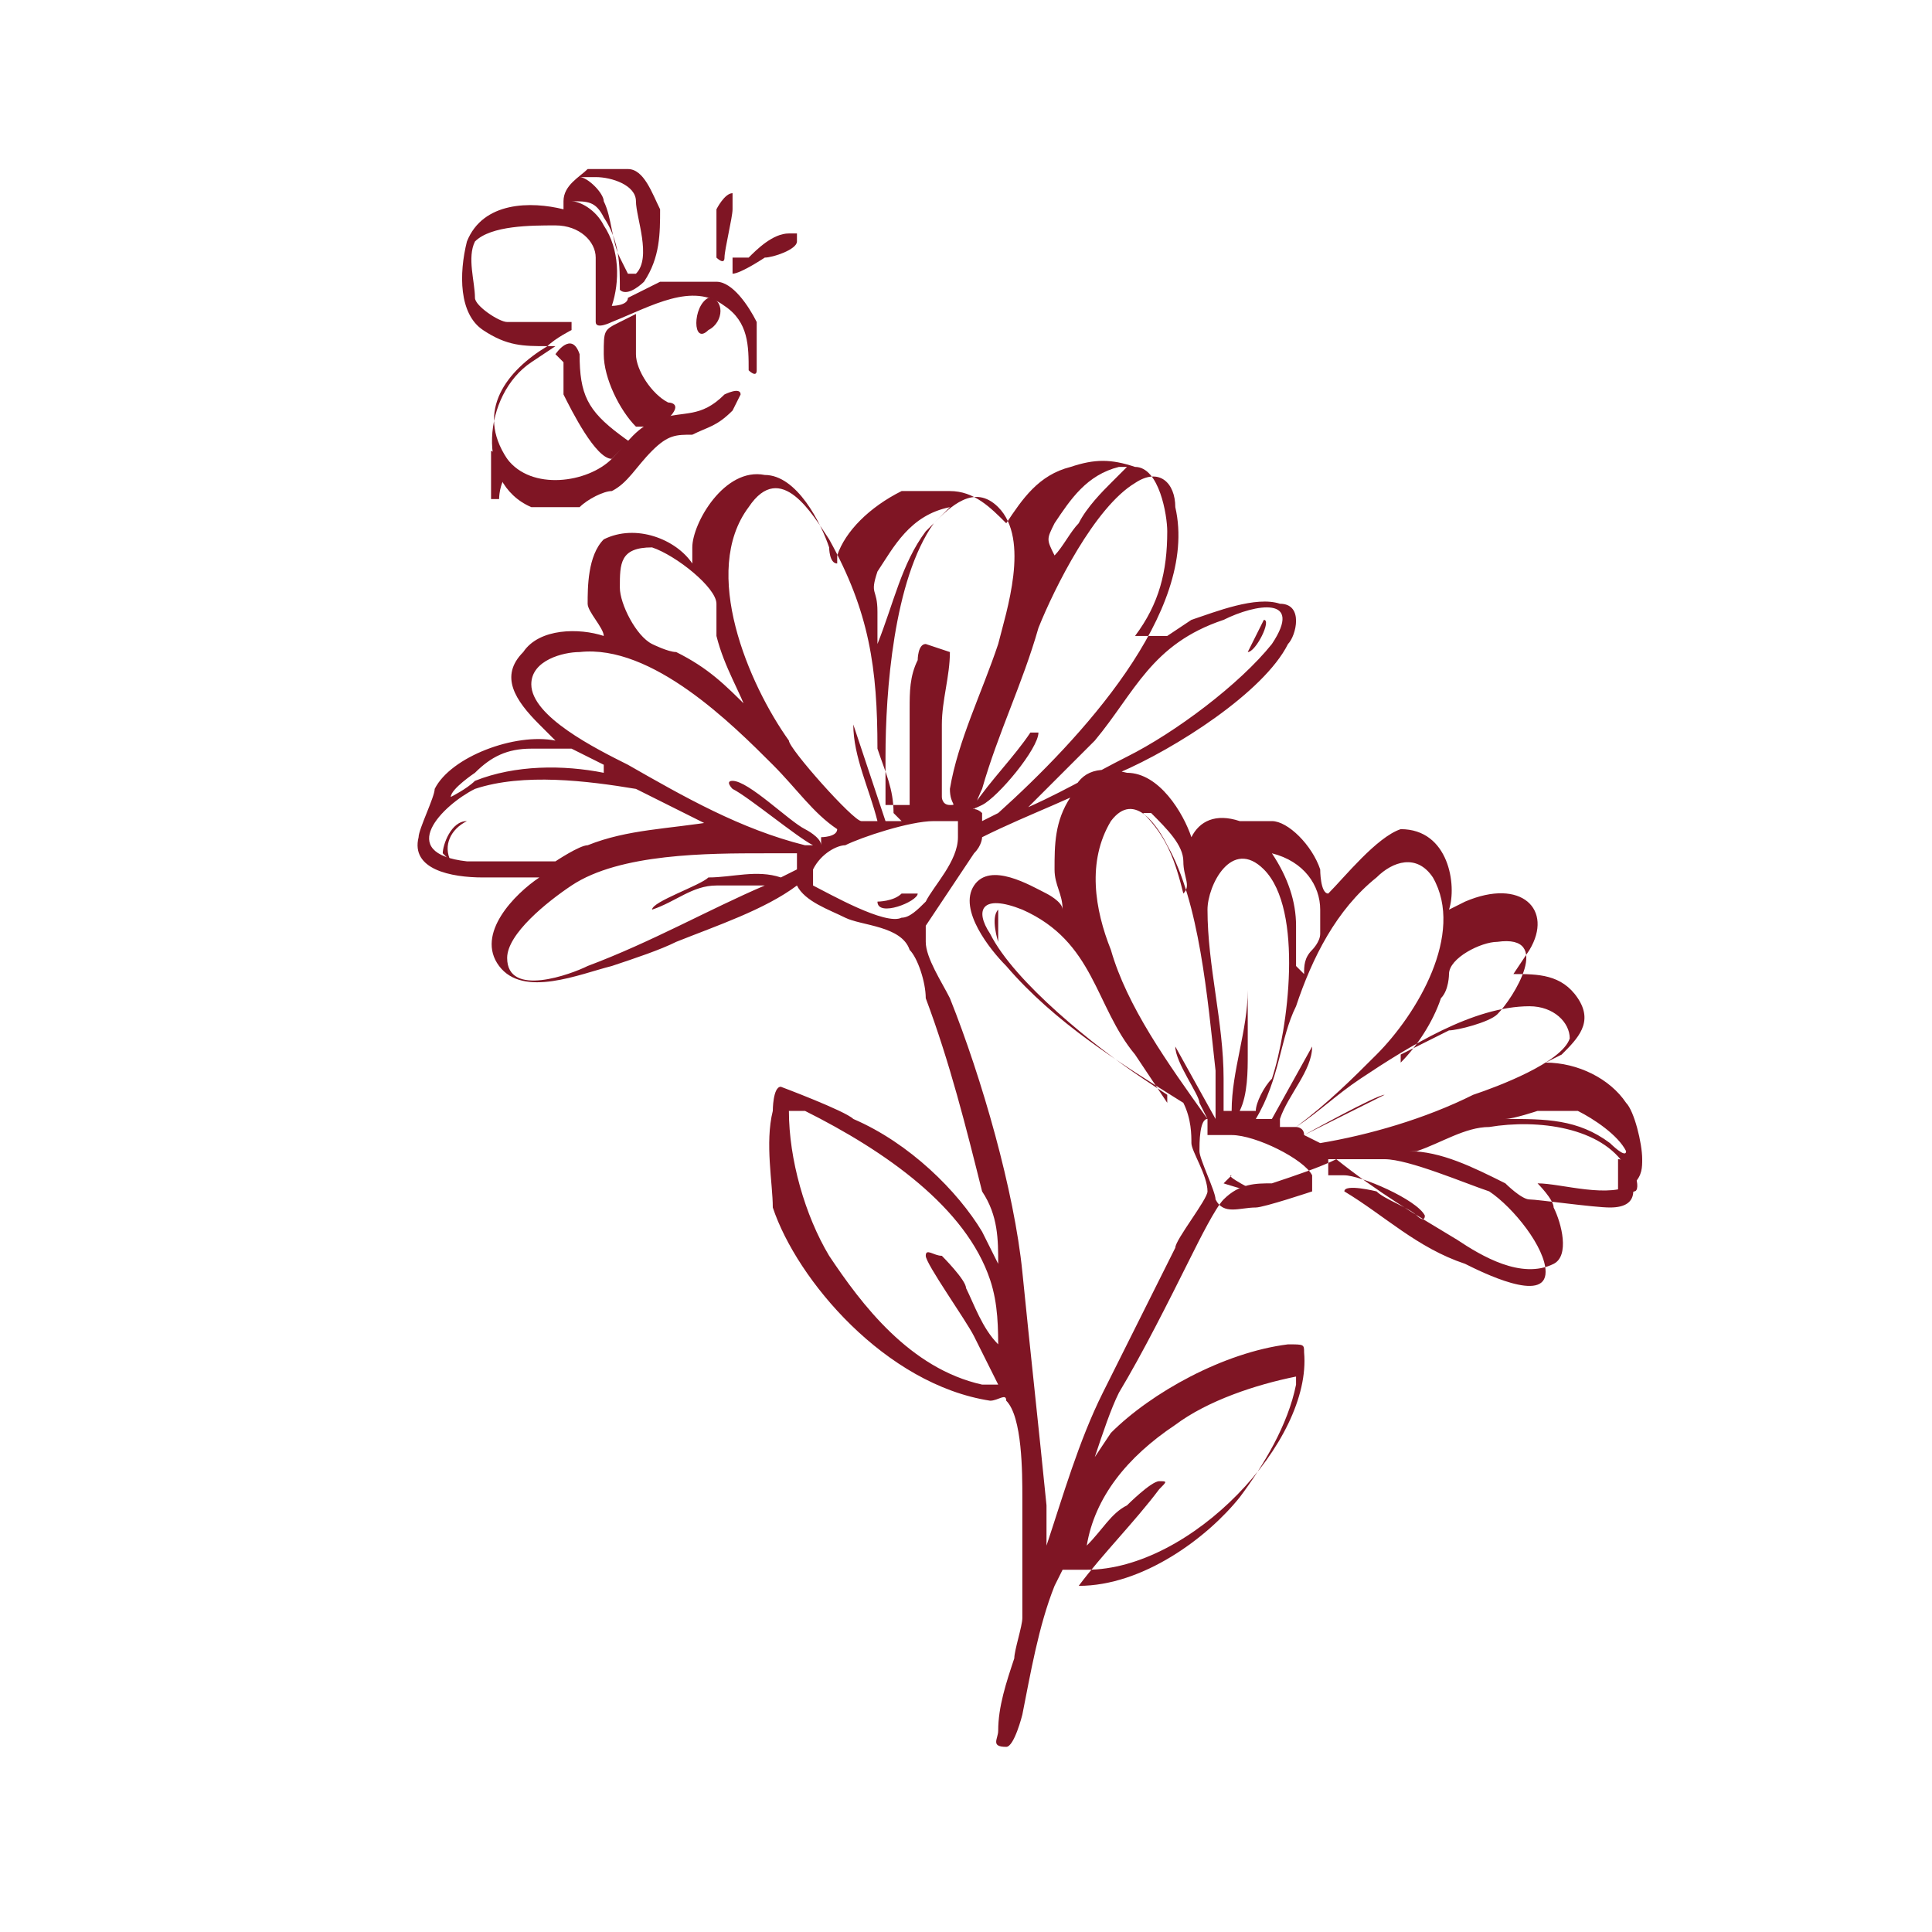 <?xml version="1.0" encoding="UTF-8"?>
<svg id="Layer_1" xmlns="http://www.w3.org/2000/svg" version="1.1" viewBox="0 0 24 24">
  <!-- Generator: Adobe Illustrator 29.3.0, SVG Export Plug-In . SVG Version: 2.1.0 Build 146)  -->
  <defs>
    <style>
      .st0 {
        fill: #7f1524;
      }
    </style>
  </defs>
  <g id="SRqqSx.tif">
    <g>
      <path class="st0" d="M7,2.5s0,0,0,0c0-.2.2-.3.3-.4,0,0,.2,0,.3,0,0,0,.2,0,.2,0,.2,0,.3.3.4.5,0,.3,0,.6-.2.9,0,0-.2.2-.3.1,0-.3,0-.6-.2-.9-.1-.2-.2-.2-.4-.2.1,0,.3.1.4.3.2.3.2.7.1,1,0,0,.2,0,.2-.1.2-.1.2-.1.4-.2,0,0,0,0,0,0,.2,0,.5,0,.7,0,.2,0,.4.3.5.5,0,.2,0,.4,0,.6,0,.1-.1,0-.1,0,0-.3,0-.6-.3-.8-.4-.3-.9,0-1.4.2,0,0-.2.1-.2,0,0-.3,0-.6,0-.8,0-.2-.2-.4-.5-.4-.3,0-.8,0-1,.2-.1.2,0,.5,0,.7,0,.1.3.3.4.3.2,0,.2,0,.4,0,0,0,.3,0,.4,0,0,0,0,0,0,.1,0,0-.2.1-.3.2-.5.3-.9.8-.5,1.4.3.4,1,.3,1.3,0,.2-.2.3-.4.6-.5s.5,0,.8-.3c0,0,.2-.1.2,0,0,0-.1.2-.1.2-.2.2-.3.2-.5.3,0,0,0,0,0,0-.2,0-.3,0-.5.2-.2.2-.3.4-.5.5-.1,0-.3.1-.4.2,0,0,0,0,0,0-.2,0-.4,0-.6,0-.7-.3-.6-1.4,0-1.8l.3-.2h-.1c-.3,0-.5,0-.8-.2-.3-.2-.3-.7-.2-1.1.2-.5.8-.5,1.2-.4h0ZM7.8,3.4s.1,0,.1,0c.2-.2,0-.7,0-.9,0-.2-.3-.3-.5-.3,0,0-.2,0-.2,0,.1,0,.3.2.3.3.1.2.1.5.2.7,0,0,0,0,0,0h0Z"/>
      <path class="st0" d="M7.9,3.9s0,.4,0,.5c0,.2.2.5.4.6,0,0,.2,0,0,.2,0,0-.2,0-.2.1,0,0-.2,0-.2,0-.2-.2-.4-.6-.4-.9s0-.3.2-.4c0,0,0,0,0,0Z"/>
      <path class="st0" d="M6.9,4.4c0,0,.2-.3.3,0,0,.5.1.7.5,1s.1,0,.1.1c0,0-.2.2-.2.2,0,0,0,0,0,0-.2,0-.5-.6-.6-.8,0-.1,0-.3,0-.4h0Z"/>
      <path class="st0" d="M8.8,3.7c.2,0,.2.3,0,.4-.2.2-.2-.3,0-.4Z"/>
      <g>
        <path class="st0" d="M9.9,2.9s0,0,0,.1c0,.1-.3.2-.4.2,0,0-.3.2-.4.2,0,0,0,0,0,0,0,0,0,0,0,0v-.2c.1,0,.2,0,.2,0,.1-.1.3-.3.5-.3,0,0,.2,0,.2,0h0Z"/>
        <path class="st0" d="M9.1,2.4s0,.2,0,.2c0,.1-.1.5-.1.6s-.1,0-.1,0c0-.2,0-.5,0-.6,0,0,.1-.2.2-.2h0Z"/>
      </g>
    </g>
  </g>
  <g id="_x37_Ib1B5.tif">
    <g>
      <path class="st0" d="M5.6,10.7c0,0,0,0-.1-.1,0-.1.1-.4.3-.4,0,0,0,0,0,0-.2.1-.3.3-.2.5h0Z"/>
      <path class="st0" d="M15.5,8.1s0,0,0,0c0,0,.2-.4.2-.4,0,0,0,0,0,0,.1,0-.1.4-.2.4h0Z"/>
      <g>
        <path class="st0" d="M14.5,7.9l.3-.2c.3-.1.8-.3,1.1-.2.3,0,.2.4.1.5-.3.6-1.4,1.3-2.1,1.6-.5.3-1.1.5-1.7.8,0,0,0,.1-.1.2-.2.3-.4.6-.6.9,0,0,0,.1,0,.2,0,.2.2.5.3.7.4,1,.8,2.4.9,3.4.1,1,.2,1.9.3,2.9,0,.1,0,.5,0,.5,0,0,0,0,0,0,.2-.6.4-1.3.7-1.9s.6-1.2.9-1.8c0-.1.4-.6.4-.7h0c0-.2-.2-.5-.2-.6s0-.3-.1-.5c-.8-.5-1.6-1-2.2-1.7-.2-.2-.6-.7-.4-1,.2-.3.7,0,.9.1,0,0,.2.1.2.2,0,0,0,0,0,0,0-.2-.1-.3-.1-.5,0-.3,0-.6.2-.9.1-.3.3-.4.7-.3.4,0,.7.5.8.8.1-.2.3-.3.6-.2,0,0,.1,0,.2,0,0,0,.1,0,.2,0,.2,0,.5.3.6.6,0,0,0,.3.1.3.2-.2.6-.7.9-.8.6,0,.7.7.6,1,0,0,.2-.1.2-.1.7-.3,1.1.1.8.6l-.2.3c.3,0,.6,0,.8.3.2.3,0,.5-.2.7,0,0-.2.1-.2.1,0,0,0,0,0,0,.4,0,.8.2,1,.5.1.1.2.5.2.7,0,.1,0,.2-.1.3-.3.2-.9,0-1.2,0,0,0,.2.2.2.3.1.2.2.6,0,.7-.4.2-.9-.1-1.2-.3-.5-.3-1-.6-1.5-1-.2.1-.5.2-.8.3-.2,0-.4,0-.6.2-.1.1-.3.5-.4.7-.3.6-.6,1.2-.9,1.7-.1.2-.2.5-.3.8l.2-.3c.5-.5,1.4-1,2.2-1.1.2,0,.2,0,.2.1.1,1.1-1.4,2.7-2.7,2.7,0,0-.2,0-.3,0,0,0-.1.2-.1.2-.2.5-.3,1.1-.4,1.6,0,0-.1.4-.2.4-.2,0-.1-.1-.1-.2,0-.3.1-.6.2-.9,0-.1.1-.4.1-.5s0-.3,0-.4c0-.4,0-.7,0-1.1,0-.3,0-1-.2-1.2,0-.1-.1,0-.2,0-1.3-.2-2.4-1.5-2.7-2.4,0-.3-.1-.8,0-1.2,0,0,0-.3.1-.3,0,0,.8.3.9.4.7.3,1.3.9,1.6,1.4l.2.4c0-.3,0-.6-.2-.9-.2-.8-.4-1.6-.7-2.4,0-.2-.1-.5-.2-.6-.1-.3-.6-.3-.8-.4-.2-.1-.5-.2-.6-.4-.4.3-1,.5-1.5.7-.2.1-.5.2-.8.3-.4.1-1.1.4-1.4,0-.3-.4.2-.9.5-1.1h-.7c-.4,0-.9-.1-.8-.5,0-.1.2-.5.2-.6.2-.4,1-.7,1.5-.6,0,0-.2-.2-.2-.2-.3-.3-.5-.6-.2-.9.2-.3.7-.3,1-.2,0-.1-.2-.3-.2-.4,0-.2,0-.6.2-.8.4-.2.9,0,1.1.3,0,0,0-.2,0-.2,0-.3.4-1,.9-.9.4,0,.7.6.8.9,0,0,0,.2.1.2,0,0,0,0,0-.1.1-.3.4-.6.8-.8.2,0,.2,0,.4,0,0,0,.1,0,.2,0,.3,0,.5.2.7.4.2-.3.4-.6.8-.7.3-.1.5-.1.8,0,.3,0,.4.6.4.8,0,.5-.1.9-.4,1.3h0ZM13.9,5.8c-.4.1-.6.4-.8.7-.1.2-.1.2,0,.4.1-.1.2-.3.3-.4.1-.2.3-.4.4-.5,0,0,.2-.2.2-.2ZM12.2,10.2c0,0,.2-.1.2-.1,1-.9,2.5-2.5,2.2-3.8,0-.3-.2-.5-.5-.3-.5.3-1,1.3-1.2,1.8-.2.7-.5,1.3-.7,2,0,0-.1.2-.1.3,0,0,0,0,0,0,0,0,0,0,0-.1.2-.3.5-.6.7-.9,0,0,0,0,.1,0,0,.2-.5.8-.7.9s-.1,0,0,.1c0,0,0,0,0,0h0ZM11.1,10.1c0-.3-.1-.5-.2-.8,0-1-.1-1.7-.6-2.6-.2-.3-.6-1-1-.4-.6.8,0,2.2.5,2.9,0,.1.8,1,.9,1,0,0,.2,0,.2,0-.1-.4-.3-.8-.3-1.2l.4,1.2c0,0,.1,0,.2,0ZM11.8,6.3c-.5.1-.7.5-.9.8-.1.3,0,.2,0,.5v.4c.2-.5.3-1,.6-1.4l.3-.3h0ZM11.8,8.1c0,.3-.1.6-.1.9,0,.3,0,.6,0,.9,0,0,0,.1.1.1.1,0,0,0,0-.2.1-.6.4-1.2.6-1.8.1-.4.4-1.3,0-1.7-.3-.3-.6,0-.8.2-.5.7-.6,2.1-.6,2.9,0,.2,0,.4,0,.6h.3c0-.4,0-.8,0-1.2,0-.2,0-.4.1-.6,0,0,0-.2.1-.2h0ZM9.3,8.9c-.1-.3-.3-.6-.4-1,0-.1,0-.3,0-.4,0-.2-.5-.6-.8-.7-.4,0-.4.2-.4.5,0,.2.2.6.4.7,0,0,.2.1.3.1.4.2.6.4.9.7h0ZM12.6,10.1c.5-.2,1-.5,1.4-.7.6-.3,1.4-.9,1.8-1.4.4-.6-.2-.5-.6-.3-.9.3-1.1.9-1.6,1.5-.3.3-.6.6-.9.9,0,0,0,0,0,0h0ZM10.2,10.4s.2,0,.2-.1c-.3-.2-.5-.5-.8-.8-.5-.5-1.5-1.5-2.4-1.4-.2,0-.6.1-.6.4,0,.4.8.8,1.2,1,.7.4,1.4.8,2.2,1,0,0,.1,0,.1,0,0,0,0,0,0,0-.2-.1-.8-.6-1-.7,0,0-.1-.1,0-.1.2,0,.7.5.9.6,0,0,.2.1.2.2h0ZM7.5,9.5s-.4-.2-.4-.2c-.1,0-.4,0-.5,0-.3,0-.5.1-.7.3,0,0-.3.2-.3.3s0,0,0,0c0,0,.2-.1.3-.2.5-.2,1.1-.2,1.6-.1,0,0,0,0,0,0h0ZM8.9,10.3l-1-.5c-.6-.1-1.4-.2-2,0-.4.2-1,.8-.1.9.2,0,.9,0,1.1,0,0,0,.3-.2.4-.2.5-.2,1-.2,1.6-.3h0ZM15.1,13.7c0-.1,0-.2,0-.4-.1-.9-.2-2.1-.6-2.8-.1-.2-.4-.7-.7-.3-.3.5-.2,1.1,0,1.6.2.7.7,1.4,1.2,2.1,0,0,0,0,0,0s-.1-.2-.1-.2c0-.1-.3-.5-.3-.7,0,0,0,0,0,0l.5.9s0,0,0,0h0ZM14.3,10.1s0,0-.1,0c.3.3.4.6.5,1,.1-.1,0-.2,0-.4,0-.2-.2-.4-.4-.6h0ZM11.6,10.2c-.3,0-.9.2-1.1.3-.1,0-.3.1-.4.3,0,.1,0,.1,0,.2.2.1.9.5,1.1.4.1,0,.2-.1.3-.2.1-.2.4-.5.4-.8,0,0,0-.2,0-.2,0,0-.3,0-.4,0h0ZM9.9,10.8s0,0,0-.1c0,0,0-.1,0-.1,0,0-.4,0-.4,0-.7,0-1.8,0-2.4.4-.3.2-.8.6-.8.9,0,.5.8.2,1,.1.8-.3,1.5-.7,2.2-1,0,0,0,0,0,0-.2,0-.4,0-.6,0-.3,0-.5.2-.8.3,0,0,0,0,0,0,0-.1.6-.3.7-.4.3,0,.6-.1.9,0h0ZM15.4,13.8s.2,0,.2,0c0-.1.1-.3.2-.4.2-.6.4-2.1-.1-2.6-.4-.4-.7.2-.7.5,0,.7.2,1.4.2,2.1,0,0,0,.4,0,.4,0,0,.1,0,.1,0,0-.5.2-1,.2-1.5,0,0,0,0,0,0,0,.2,0,.6,0,.8,0,.2,0,.5-.1.7ZM16.2,12.1c0-.1,0-.2.1-.3,0,0,.1-.1.1-.2s0-.2,0-.3c0-.3-.2-.6-.6-.7.2.3.3.6.3.9s0,.3,0,.5,0,0,0,0h0ZM15.9,14s.2,0,.2,0c.4-.3.7-.6,1-.9.5-.5,1.1-1.5.7-2.2-.2-.3-.5-.2-.7,0-.5.4-.8,1-1,1.6-.2.4-.2.9-.5,1.4,0,0,.1,0,.2,0l.5-.9c0,.3-.3.6-.4.9,0,0,0,0,0,0h0ZM14.5,13.7l-.4-.6c-.5-.6-.5-1.4-1.4-1.8-.5-.2-.6,0-.4.3.3.6,1.3,1.4,1.9,1.8,0,0,.3.2.3.2ZM17.4,13.1l.6-.3c.1,0,.5-.1.6-.2.2-.2.7-1,0-.9-.2,0-.6.2-.6.4,0,0,0,.2-.1.3-.1.3-.3.6-.5.8ZM16.4,14.2s0,0,0,0c.6-.1,1.3-.3,1.9-.6.3-.1,1.1-.4,1.2-.7,0-.2-.2-.4-.5-.4-.7,0-1.5.5-2.1.9-.3.2-.5.4-.8.6,0,0,.1,0,.1.1,0,0,0,0,0,0,0,0,.9-.5,1-.5,0,0,0,0,0,0,0,0-1,.5-1,.5ZM20.2,14.3c-.1-.2-.4-.4-.6-.5-.1,0-.4,0-.5,0,0,0-.3.1-.4.1.5,0,.9,0,1.3.3,0,0,.2.2.2.1ZM12.4,16.8c0-.3,0-.6-.1-.9-.3-.9-1.3-1.6-2.3-2.1,0,0-.1,0-.2,0,0,.6.2,1.3.5,1.8.4.6,1,1.4,1.9,1.6,0,0,.2,0,.2,0-.1-.2-.2-.4-.3-.6s-.6-.9-.6-1,.1,0,.2,0c0,0,.3.3.3.4.1.2.2.5.4.7,0,0,0,0,0,0h0ZM15,13.9c-.1,0-.1.3-.1.4,0,.1.2.5.2.6.1.2.3.1.5.1.1,0,.7-.2.7-.2,0,0,0-.2,0-.2-.1-.2-.7-.5-1-.5,0,0-.3,0-.3,0ZM17.5,14.3c.4,0,.8.2,1.2.4,0,0,.2.2.3.2.1,0,.8.1,1,.1.4,0,.3-.3.2-.5-.3-.5-1.1-.6-1.7-.5-.3,0-.6.2-.9.3,0,0,0,0,0,0ZM17.2,14.4c-.2,0-.5,0-.7,0,0,0,0,.2,0,.2,0,0,.2,0,.2,0,.2,0,.9.3,1,.5,0,.1-.1,0-.1,0-.1-.1-.4-.2-.5-.3,0,0-.4-.1-.4,0,.5.3.9.7,1.5.9.2.1,1,.5,1,.1,0-.3-.4-.8-.7-1-.3-.1-1-.4-1.3-.4ZM16.1,17.1c-.5.1-1.1.3-1.5.6-.6.4-1,.9-1.1,1.5.2-.2.3-.4.5-.5,0,0,.3-.3.4-.3s.1,0,0,.1c-.3.4-.7.8-1,1.2.8,0,1.6-.6,2-1.1.3-.4.6-.9.7-1.4h0Z"/>
        <path class="st0" d="M20.1,14.9s0,0,0,0c0-.2,0-.3,0-.5.2,0,.3.4.2.4h0Z"/>
        <path class="st0" d="M11.4,11.1s0,0,0,0c0,.1-.5.3-.5.1,0,0,.2,0,.3-.1,0,0,.2,0,.2,0Z"/>
        <path class="st0" d="M12.4,11.4s0,0,0,0c0,0,0,.3,0,.3,0,0,0,0,0,0,0,0-.1-.3,0-.4h0Z"/>
        <path class="st0" d="M15.2,14.7s.3.1.4.1c0,0,0,0,0,0,0,0-.4-.2-.3-.2h0Z"/>
      </g>
    </g>
  </g>
  <path class="st0" d="M6.1,5.6s0,0,0,0h0s0,.1,0,.2c0,0,0,.2,0,.2,0,0,0,0,0,.1h0c0,.1,0,.1,0,.1,0,0,0,0,0,0,0,0,0,0,0,0s0,0,0,0h0c0,0,.1,0,.2,0h0c0,0,.1,0,.2,0h0,.2,0,0s0,0,0,0c0,0,0,0,0,0s0,0,0,0,0,0,0,0c-.1,0-.2,0-.3,0,0,0,0,0-.1,0,0,0,0,0-.2,0s0,0-.1,0h.2s0-.2.1-.3h0s0-.1,0-.2c0,0,0,0,0,0s0,0,0,0,0,0,0,0h0s0,0,0,0h0Z"/>
</svg>